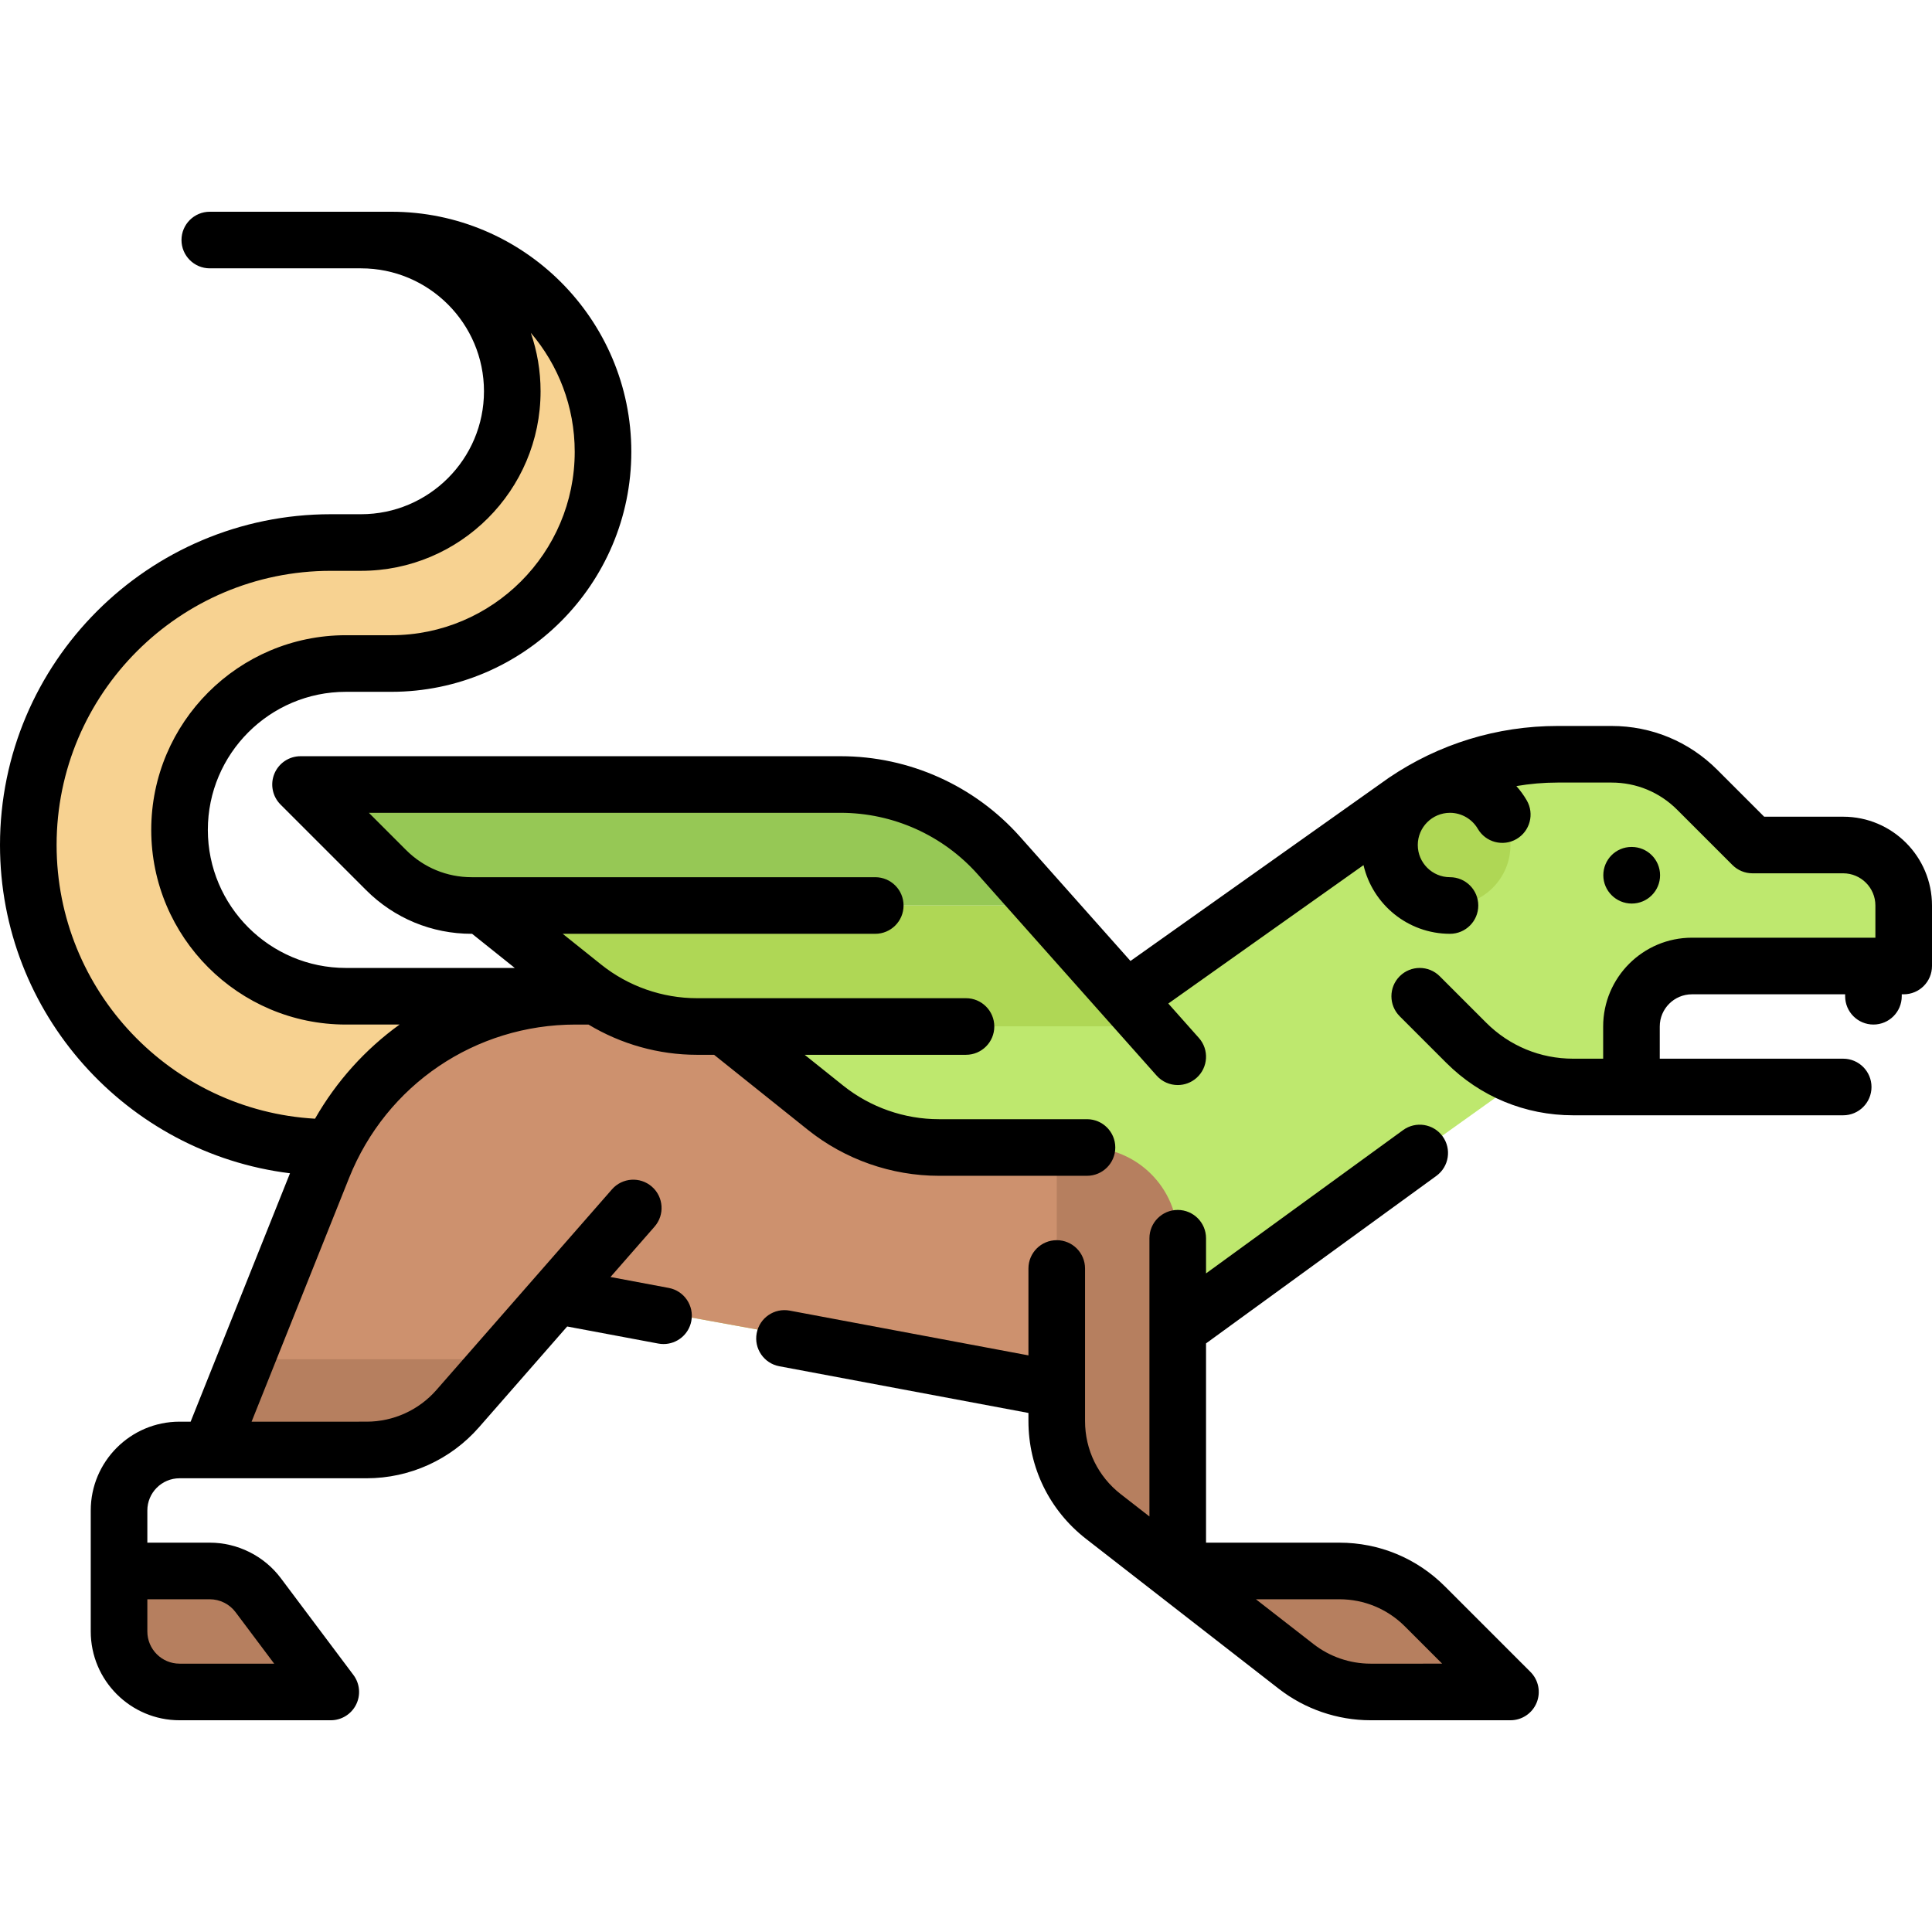 <?xml version="1.0" encoding="iso-8859-1"?>
<!-- Generator: Adobe Illustrator 19.0.0, SVG Export Plug-In . SVG Version: 6.00 Build 0)  -->
<svg version="1.1" id="Capa_1" xmlns="http://www.w3.org/2000/svg" xmlns:xlink="http://www.w3.org/1999/xlink" x="0px" y="0px"
	 viewBox="0 0 512 512" style="enable-background:new 0 0 512 512;" xml:space="preserve">
<path style="fill:#F7D291;" d="M47.581,219.927c0-24.35,19.739-44.089,44.089-44.089h12.024c30.99,0,56.113-25.123,56.113-56.113
	c0-30.991-25.123-56.113-56.113-56.113h-8.016c22.136,0,40.081,17.945,40.081,40.081s-17.944,40.081-40.081,40.081h-8.016
	c-44.272,0-80.161,35.889-80.161,80.161s35.89,80.161,80.161,80.161h70.77l-1.36-40.081H91.669
	C67.32,264.016,47.581,244.277,47.581,219.927z"/>
<path style="fill:#BEE86E;" d="M488.468,223.935H464.42l-14.656-14.656c-6.014-6.014-14.17-9.392-22.674-9.392h-14.319
	c-14.443,0-28.553,4.334-40.504,12.443l-72.988,51.752l-146.74-0.065c-29.501,0-56.029,17.96-66.985,45.351l-29.956,74.891H97.16
	c9.246,0,18.043-3.991,24.131-10.95l26.727-30.545l140.046,25.463l112.226-80.161h32.065v-16.032
	c0-8.854,7.178-16.032,16.032-16.032H504.5V239.97C504.5,231.113,497.322,223.935,488.468,223.935z"/>
<path style="fill:#CD916E;" d="M121.29,373.309l26.728-30.546l140.046,25.463l4.018-2.87c26.737-19.098,13.226-61.259-19.631-61.259
	H256v-40.035l-103.462-0.046c-29.501,0-56.029,17.96-66.985,45.351l-29.956,74.891H97.16
	C106.406,384.258,115.202,380.267,121.29,373.309z"/>
<circle style="fill:#AFD755;" cx="384.26" cy="223.94" r="16.03"/>
<path style="fill:#96C855;" d="M280.048,239.968H124.991c-8.504,0-16.66-3.378-22.673-9.391l-22.673-22.673h145.096
	c14.882,0,29.155,5.912,39.678,16.435L280.048,239.968z"/>
<path style="fill:#AFD755;" d="M135.758,239.968l22.673,22.673c6.013,6.013,14.169,9.391,22.673,9.391h122.993l-32.065-32.065
	H135.758V239.968z"/>
<path style="fill:#BEE86E;" d="M199.887,272.032l22.673,22.673c6.013,6.013,14.169,9.392,22.673,9.392h52.223
	c14.283,0,21.436-17.269,11.337-27.369l-4.696-4.696H199.887z"/>
<g>
	<path style="fill:#B67F5F;" d="M47.581,448.387h40.081l-19.239-25.652c-3.028-4.037-7.779-6.413-12.826-6.413H31.548v16.032
		C31.548,441.209,38.727,448.387,47.581,448.387z"/>
	<path style="fill:#B67F5F;" d="M377.618,425.714c-6.014-6.014-14.169-9.391-22.674-9.391h-42.831h-1.145l32.542,25.31
		c5.628,4.377,12.555,6.754,19.685,6.754h37.095L377.618,425.714z"/>
	<path style="fill:#B67F5F;" d="M312.113,416.323l-22.445-16.834c-6.056-4.542-9.619-11.669-9.619-19.239v-76.153h8.016
		c13.282,0,24.048,10.767,24.048,24.048V416.323z"/>
	<path style="fill:#B67F5F;" d="M132.752,360.21H65.216l-9.619,24.048H97.16c9.246,0,18.041-3.991,24.131-10.95L132.752,360.21z"/>
</g>
<path d="M382.92,420.411c-7.472-7.473-17.408-11.589-27.976-11.589h-35.332v-52.81l61.04-44.393
	c3.35-2.436,4.091-7.127,1.654-10.477c-2.436-3.349-7.125-4.09-10.477-1.654l-52.218,37.977v-9.32c0-4.143-3.358-7.5-7.5-7.5
	s-7.5,3.357-7.5,7.5v73.733l-7.581-5.896c-6.027-4.688-9.483-11.754-9.483-19.39v-8.488c0-0.005,0-0.009,0-0.014v-31.929
	c0-4.142-3.358-7.5-7.5-7.5s-7.5,3.358-7.5,7.5v23.028l-63.264-11.862c-4.071-0.764-7.991,1.918-8.754,5.989s1.918,7.99,5.989,8.754
	l66.028,12.38v2.142c0,12.298,5.567,23.681,15.274,31.23l51.082,39.73c6.91,5.375,15.537,8.334,24.291,8.334h37.095
	c3.034,0,5.768-1.827,6.929-4.63c1.161-2.802,0.519-6.029-1.626-8.173L382.92,420.411z M363.195,440.887
	c-5.435,0-10.792-1.837-15.082-5.174l-15.287-11.891h22.118c6.562,0,12.73,2.556,17.37,7.195l9.87,9.87H363.195z"/>
<path d="M488.468,216.436h-20.942l-12.46-12.46c-7.473-7.473-17.408-11.588-27.976-11.588h-14.32
	c-16.006,0-31.468,4.75-44.714,13.736c-0.043,0.029-0.085,0.059-0.127,0.089l-68.341,48.456l-29.257-32.914
	c-12.061-13.568-29.39-21.351-47.544-21.351H79.645c-3.034,0-5.768,1.827-6.929,4.63c-1.161,2.803-0.519,6.028,1.626,8.174
	l22.673,22.672c7.473,7.473,17.408,11.588,27.976,11.588h0.12l11.311,9.048H91.669c-20.175,0-36.589-16.414-36.589-36.588
	c0-20.175,16.414-36.589,36.589-36.589h12.024c35.076,0,63.613-28.537,63.613-63.613s-28.537-63.613-63.613-63.613H55.597
	c-4.142,0-7.5,3.358-7.5,7.5s3.358,7.5,7.5,7.5h40.081c17.965,0,32.581,14.616,32.581,32.581s-14.616,32.581-32.581,32.581h-8.016
	C39.325,136.274,0,175.599,0,223.936c0,44.677,33.596,81.651,76.851,86.994L50.52,376.758h-2.939
	c-12.976,0-23.532,10.557-23.532,23.532v32.064c0,12.976,10.557,23.533,23.532,23.533h40.081c2.841,0,5.438-1.605,6.708-4.146
	c1.271-2.541,0.997-5.581-0.708-7.854l-19.238-25.651c-4.42-5.895-11.458-9.414-18.826-9.414h-16.55v-8.532
	c0-4.704,3.828-8.532,8.532-8.532h49.58c11.409,0,22.262-4.924,29.776-13.511l23.374-26.713l24.147,4.524
	c0.467,0.087,0.932,0.129,1.391,0.129c3.538,0,6.688-2.515,7.363-6.119c0.763-4.071-1.918-7.99-5.989-8.753l-15.438-2.895
	l11.684-13.353c2.728-3.117,2.412-7.855-0.706-10.583c-3.117-2.727-7.855-2.412-10.583,0.706l-46.531,53.179
	c-4.665,5.331-11.403,8.389-18.487,8.389H66.674l25.842-64.605c9.875-24.686,33.434-40.636,60.021-40.636h3.415
	c8.631,5.202,18.607,8.016,28.741,8.016h4.547l24.851,19.882c9.82,7.856,22.155,12.183,34.731,12.183h39.241
	c4.142,0,7.5-3.358,7.5-7.5s-3.358-7.5-7.5-7.5h-39.241c-9.184,0-18.19-3.159-25.361-8.896l-10.211-8.169H256
	c4.142,0,7.5-3.358,7.5-7.5s-3.358-7.5-7.5-7.5h-71.306c-9.183,0-18.189-3.159-25.36-8.896l-10.211-8.168h82.829
	c4.142,0,7.5-3.358,7.5-7.5s-3.358-7.5-7.5-7.5h-106.96c-6.562,0-12.73-2.555-17.37-7.195l-9.87-9.87h125.034
	c13.874,0,27.116,5.947,36.333,16.316l47.388,53.312c1.482,1.667,3.54,2.517,5.608,2.517c1.772,0,3.551-0.625,4.98-1.895
	c3.096-2.751,3.375-7.493,0.623-10.588l-8.105-9.118l51.73-36.678c2.424,10.414,11.774,18.199,22.916,18.199
	c4.142,0,7.5-3.358,7.5-7.5s-3.358-7.5-7.5-7.5c-4.705,0-8.533-3.828-8.533-8.532c0-4.704,3.828-8.532,8.533-8.532
	c3.025,0,5.853,1.627,7.38,4.246c2.087,3.579,6.68,4.787,10.257,2.701c3.578-2.086,4.788-6.679,2.701-10.257
	c-0.793-1.359-1.714-2.621-2.741-3.775c3.583-0.611,7.23-0.932,10.914-0.932h14.319c6.562,0,12.73,2.555,17.37,7.195l14.657,14.657
	c1.407,1.407,3.314,2.197,5.303,2.197h24.048c4.705,0,8.532,3.828,8.532,8.532v8.532h-48.613c-12.976,0-23.532,10.557-23.532,23.532
	v8.532h-7.963c-8.703,0-16.884-3.389-23.038-9.542l-12.309-12.309c-2.929-2.929-7.678-2.929-10.606,0
	c-2.929,2.929-2.929,7.678,0,10.606l12.309,12.309c8.987,8.987,20.935,13.936,33.645,13.936h71.576c4.142,0,7.5-3.358,7.5-7.5
	s-3.358-7.5-7.5-7.5h-48.613v-8.532c0-4.705,3.828-8.532,8.532-8.532h40.597v0.516c0,4.142,3.358,7.5,7.5,7.5s7.5-3.358,7.5-7.5
	V263.5h0.516c4.142,0,7.5-3.358,7.5-7.5v-16.032C512,226.992,501.443,216.436,488.468,216.436z M55.597,423.822
	c2.671,0,5.223,1.276,6.826,3.413l10.239,13.652H47.581c-4.705,0-8.532-3.828-8.532-8.533v-8.532H55.597z M83.484,296.468
	C45.356,294.295,15,262.598,15,223.936c0-40.065,32.596-72.661,72.661-72.661h8.016c26.236,0,47.581-21.345,47.581-47.581
	c0-5.424-0.912-10.637-2.591-15.497c7.255,8.494,11.64,19.509,11.64,31.529c0,26.806-21.808,48.613-48.613,48.613H91.669
	c-28.446,0-51.589,23.143-51.589,51.589c0,28.446,23.143,51.588,51.589,51.588h14.224C96.853,278.043,89.185,286.498,83.484,296.468
	z"/>
<path d="M439.935,231.952c0-4.142-3.358-7.5-7.5-7.5h-0.08c-4.142,0-7.46,3.358-7.46,7.5s3.398,7.5,7.54,7.5
	S439.935,236.094,439.935,231.952z"/>
<g>
</g>
<g>
</g>
<g>
</g>
<g>
</g>
<g>
</g>
<g>
</g>
<g>
</g>
<g>
</g>
<g>
</g>
<g>
</g>
<g>
</g>
<g>
</g>
<g>
</g>
<g>
</g>
<g>
</g>
</svg>
